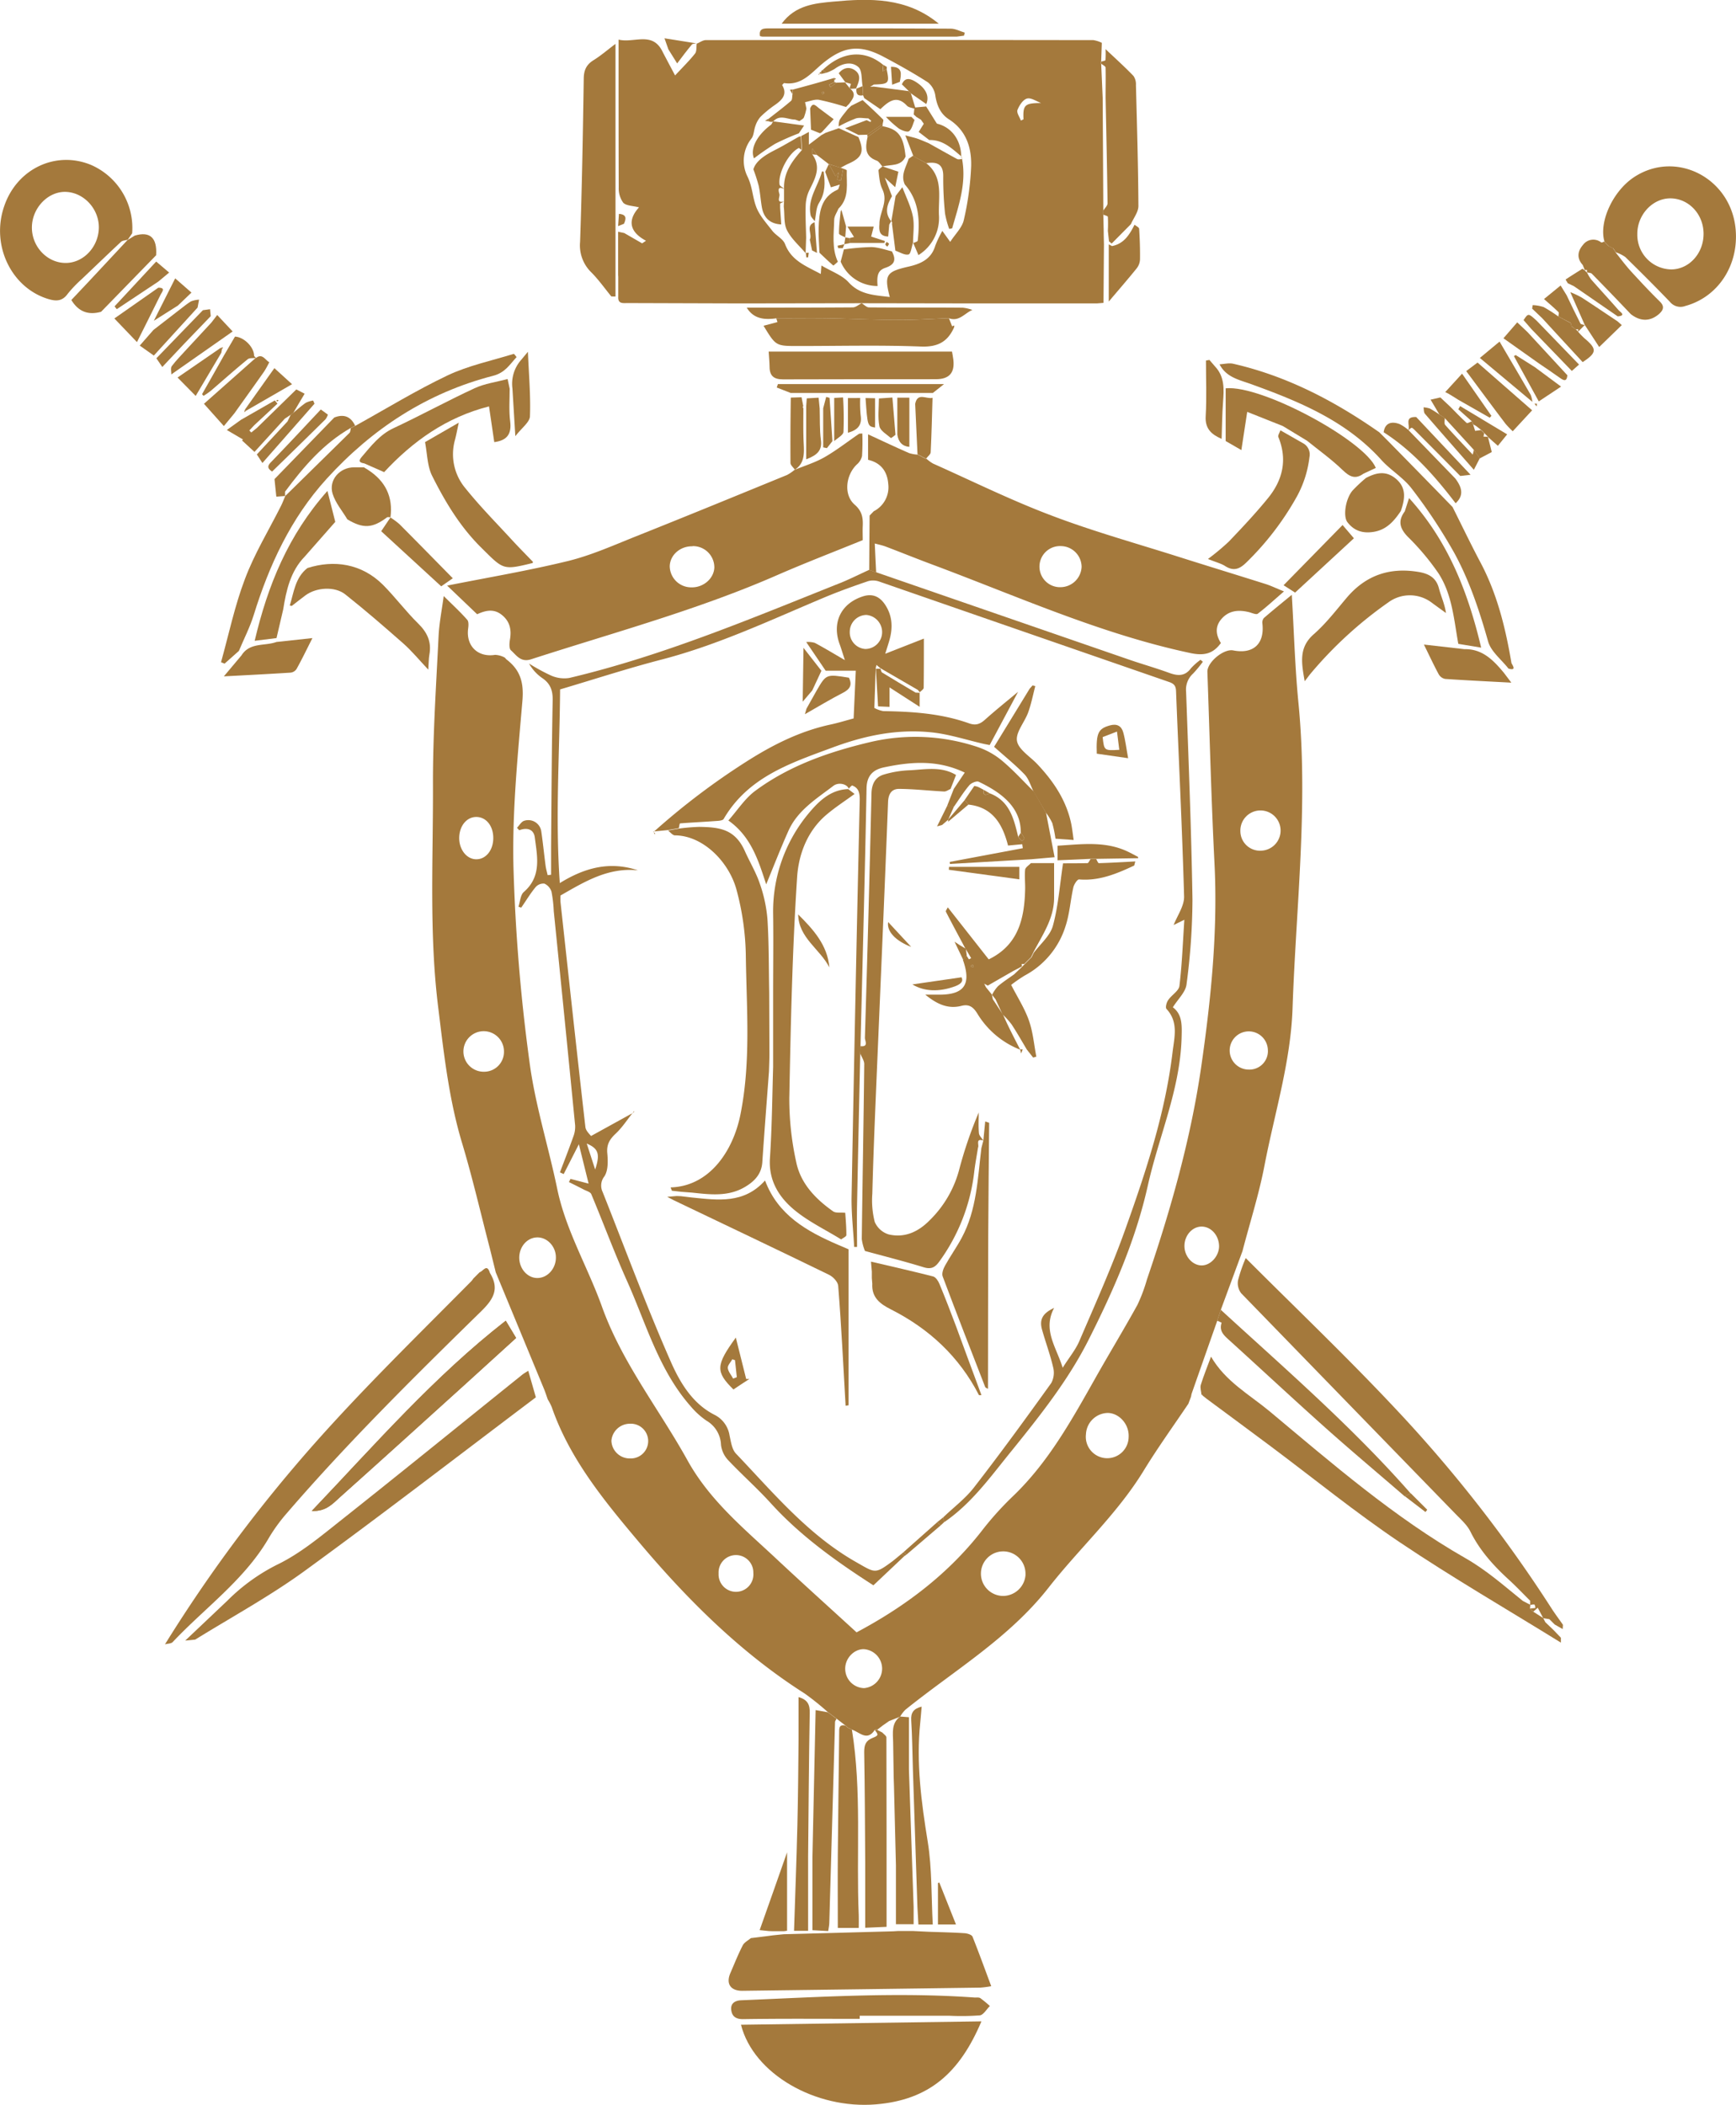 <svg id="Capa_1" data-name="Capa 1" xmlns="http://www.w3.org/2000/svg" viewBox="0 0 545.39 661.18"><defs><style>.cls-1{fill:#a4793c;}</style></defs><title>logo_humanos2</title><path class="cls-1" d="M199.59,433.82c-2.89-11.06-5.45-22.22-8.74-33.16-4.22-14-5.76-28.47-7.54-42.88-2.85-23.14-1.54-46.42-1.62-69.63-.05-15.56,1-31.13,1.76-46.68.19-4.05,1-8.07,1.62-12.68,2.82,2.81,5.23,5,7.39,7.47.51.57.4,1.87.28,2.79-.7,5.44,3.08,9.08,8.45,8.22a6.88,6.88,0,0,1,2.88.76c.3.1.48.5.75.7,4.22,3.23,5.43,7.09,5,12.67-1.47,17.31-3.23,34.61-2.85,52.08A572.08,572.08,0,0,0,212,375c1.76,13.53,6,26.74,8.76,40.15,2.72,13,9.57,24.45,14,36.8,6.32,17.66,18,32.27,26.93,48.4,6.88,12.38,17.37,21.07,27.37,30.39,8.54,8,17.2,15.78,25.71,23.58,15.33-8.16,28.78-18.31,39.43-32a98.87,98.87,0,0,1,9.64-10.71c11.27-10.76,18.63-24.19,26.16-37.52,4.28-7.57,8.79-15,13-22.62a50.8,50.8,0,0,0,3-8C413.4,421.79,419.68,399.69,423,377c3.1-21.38,5.33-42.91,4.2-64.65-1-19.9-1.5-39.82-2.21-59.73-.11-3,5.1-7.35,8.12-6.75,6.31,1.24,9.88-2.07,9.16-8.43a2.28,2.28,0,0,1,.45-1.73c2.73-2.37,5.54-4.63,8.79-7.31.7,11.78,1,23,2.1,34.09,3.11,32-.77,63.81-1.86,95.7-.58,17-5.67,33.06-8.83,49.53-1.74,9.06-4.58,17.91-6.91,26.85q-3.4,9.21-6.79,18.41l-1.12,3.43q-4.05,11.5-8.08,23l-.18.9-.82,2.19c-4.71,7-9.67,13.87-14.07,21.07-8.32,13.6-20.14,24.3-29.85,36.7-12.45,15.9-29.65,26-45,38.37a11,11,0,0,0-1.66,2.18l0,0L325,582.18l-2,1.4h0l-1.72,1.33-.76,0c-2.4,3.75-4.77.79-7.14,0l0,0-1.45-.71.08.06-.75-.76,0,.08-2.76-2.14,0,0-2.78-2.09,0,0a83.94,83.94,0,0,0-7.27-5.83c-20.08-12.78-36.79-29.46-51.93-47.42C235.72,513.27,224.7,500,219,483.54a17.48,17.48,0,0,0-1.24-2.39c-.38-1.06-.72-2.14-1.14-3.18q-7.59-18.37-15.2-36.73l-1.8-7.29Zm187.25,58.25a6.73,6.73,0,1,0,13.41.82c.18-3.86-2.85-7.36-6.47-7.49A7,7,0,0,0,386.84,492.07Zm-19,44a7,7,0,1,0-7.15,6.81A7.11,7.11,0,0,0,367.86,536.09ZM204,371.85a6.37,6.37,0,1,0-6.24,6.37A6.24,6.24,0,0,0,204,371.85Zm237.83-63.07a6.32,6.32,0,1,0-6.48-6.11A6.17,6.17,0,0,0,441.87,308.78ZM220.31,436.54c0-3.48-2.77-6.37-5.94-6.28s-5.68,3.05-5.56,6.61c.11,3.4,2.7,6.18,5.71,6.14C217.72,443,220.35,440,220.31,436.54Zm223.68-65a6,6,0,1,0-6,6A5.8,5.8,0,0,0,444,371.51ZM200.64,304.8c0-3.87-2.3-6.67-5.44-6.61-2.95.06-5.19,2.81-5.26,6.48s2.27,6.77,5.31,6.81S200.64,308.67,200.64,304.8ZM322.8,565.66A6.15,6.15,0,0,0,317,559.6c-3.14,0-5.92,3-5.79,6.35a6.08,6.08,0,0,0,5.91,5.89A6.16,6.16,0,0,0,322.8,565.66ZM428.66,433.08c0-3.41-2.51-6.27-5.57-6.22-2.91.06-5.31,2.81-5.31,6.09s2.52,6.07,5.36,6.11S428.62,436.17,428.66,433.08Zm-185.2,55.71a5.83,5.83,0,0,0-5.71,5.35,5.76,5.76,0,0,0,5.83,5.55,5.46,5.46,0,1,0-.12-10.9Zm38.88,46.85a5.46,5.46,0,1,0-10.91.17,5.47,5.47,0,1,0,10.91-.17Z" transform="translate(-45.67 -41.56)"/><path class="cls-1" d="M239.86,127.9l0-13.55,1.94.42L247.4,118l1.22-.81c-5.48-2.93-5.66-6.69-2.2-10.49-2-.53-4-.47-4.95-1.46a7.65,7.65,0,0,1-1.42-4.8C240,86.28,240,72.08,240,57.88V54c4.9,1.22,10.76-2.83,13.92,4,1.17,2.23,2.35,4.45,3.84,7.26,2.47-2.67,4.52-4.66,6.27-6.88.57-.73.37-2.07.53-3.13l.06,0c.93-.38,1.86-1.09,2.78-1.09q60.89-.08,121.76,0a9.23,9.23,0,0,1,2.67.86l-.21,5.89a3.64,3.64,0,0,0,0,.66q.24,5.37.47,10.74.11,17.67.2,35.36c0,.44,0,.88,0,1.32l.12,5.17c0,1.39.05,2.77.08,4.16l-.14,18.38-2.07.17H352.47l-36.1-.06h.06l-38.18.06-35.35-.11c-1.48,0-3.14.34-3-2v-.62c0-1.85,0-3.71,0-5.57Zm85.36,7c-1.85-7-1.08-8,5.8-9.57,3.73-.84,7.19-2.26,8.46-6.53a34.47,34.47,0,0,1,2.24-4.71l2.47,3.45c1.64-2.52,3.76-4.51,4.27-6.85a91,91,0,0,0,2.31-16.89c.17-5.85-1.53-11.27-7-14.77-2.64-1.69-3.77-4.36-4.26-7.48a6.52,6.52,0,0,0-2.33-4.13c-4.49-2.89-9.17-5.5-13.88-8-7.53-4-12.54-3.36-19.1,2-3.58,2.93-6.61,7.08-12.17,6.24-.13,0-.31.28-.65.61,1.75,2.89.06,4.65-2.27,6.27a34.57,34.57,0,0,0-4.5,3.7A8.15,8.15,0,0,0,283,81.09c-.51,1.31-.46,3-1.26,4a11.19,11.19,0,0,0-1.2,12c1.5,3.11,1.55,6.32,2.64,9.29,1,2.8,3.23,5.22,5.1,7.65,1.17,1.51,3.33,2.5,4,4.14,2,5.35,6.73,7,11.25,9.46.07-1,.11-1.55.2-2.67,3.15,1.87,6.44,3,8.49,5.22C315.81,134.18,320.34,134.25,325.22,134.86Zm47.62-60.94c-1.53-.55-3.24-1.79-4.52-1.44s-2.44,2.16-3,3.59c-.32.86.67,2.2,1.07,3.32l.82-.39C367,74.44,367.66,73.94,372.84,73.92Z" transform="translate(-45.67 -41.56)"/><path class="cls-1" d="M336.63,185.57a12.12,12.12,0,0,0,2.15,1.6c12.32,5.5,24.45,11.5,37.05,16.26,13.1,5,26.64,8.76,40,13,9.13,2.9,18.3,5.69,27.43,8.58,1.6.5,3.13,1.25,5.79,2.33-3.05,2.64-5.54,4.94-8.23,7-.52.39-1.86-.27-2.81-.5-3.21-.78-6.21-.54-8.53,2.07-2.12,2.39-1.9,5-.25,7.64-2.43,3.37-5.25,4.08-9.59,3.15-28.23-6-54.42-17.87-81.26-27.87-4.8-1.79-9.55-3.72-14.35-5.54-1.12-.43-2.31-.67-3.54-1,.15,3.25.29,6.15.44,9.06l-2.19-.76q.06-8.53.13-17.08l1.3-1.35a8.45,8.45,0,0,0,4.56-8.54c-.28-3.88-2.22-6.67-6.34-7.62v-8c4.33,2,8.58,4,12.86,5.88a11.49,11.49,0,0,0,2.66.49l-.05-.06,1.44.72-.07,0,1.46.72ZM379,213.1A6.46,6.46,0,1,0,379.1,226a6.67,6.67,0,0,0,6.37-6.37A6.58,6.58,0,0,0,379,213.1Z" transform="translate(-45.67 -41.56)"/><path class="cls-1" d="M295.31,189.16c3.16-1.31,6.49-2.31,9.43-4,3.76-2.16,7.19-4.86,10.78-7.31.15-.11.42-.06,1.05-.13a69.45,69.45,0,0,1-.08,7.08,4.93,4.93,0,0,1-1.63,2.66c-3.5,3.33-4.22,9.56-.68,12.63,2.39,2.08,2.65,4.2,2.53,6.85-.06,1.25,0,2.51,0,4.29-8.75,3.56-17.69,7-26.44,10.8-25.18,11.07-51.68,18.19-77.75,26.63-3.28,1.06-4.61-1.29-6.33-2.82-.63-.57-.5-2.31-.3-3.44.5-2.94,0-5.48-2.32-7.48s-4.74-1.92-8-.41l-9.42-9c12.8-2.55,25.52-4.68,38-7.73,7.24-1.78,14.19-4.89,21.16-7.68,15.92-6.34,31.77-12.85,47.62-19.34a13,13,0,0,0,2.47-1.7Zm-32.05,24c-3.88-.08-7.08,2.7-7.18,6.26a6.73,6.73,0,0,0,6.81,6.64c3.78.1,7.11-2.81,7.2-6.28A6.69,6.69,0,0,0,263.26,213.11Z" transform="translate(-45.67 -41.56)"/><path class="cls-1" d="M318.75,220.56l2.19.76q39.66,13.71,79.32,27.4c4.2,1.45,8.48,2.66,12.65,4.18,2.71,1,5,1.18,6.92-1.42a19,19,0,0,1,3-2.66l.73.62a37.58,37.58,0,0,1-3.05,3.69,6.8,6.8,0,0,0-2.21,5.73c.78,21.74,1.65,43.49,2,65.24a206.08,206.08,0,0,1-1.87,26.7c-.29,2.41-2.67,4.58-4.29,7.17,3,2.28,2.85,5.63,2.75,9.44-.42,16.3-7.16,31.08-10.63,46.63-3.82,17.12-10.82,33-18.66,48.52-6.36,12.58-15.15,23.65-24,34.6C357,505.23,351,513.82,342.2,519.78l-.11-1.67c3.21-3.08,6.86-5.81,9.56-9.29C360,498.06,368,487.06,375.94,476a6.81,6.81,0,0,0,.59-4.94c-.93-4-2.37-7.85-3.48-11.8-.91-3.21.18-5.18,3.79-6.85-3.67,6.9.67,12.26,2.69,18.79,2-3.19,4.05-5.62,5.24-8.4,5-11.65,10.21-23.24,14.46-35.16,6.45-18.07,12.51-36.31,14.81-55.52.56-4.7,1.95-9.48-1.9-13.63-.4-.43,0-2.05.55-2.8,1.07-1.59,3.33-2.86,3.52-4.45.82-6.83,1.07-13.73,1.54-20.76l-3.36,1.65c1.16-3,3.36-6,3.28-9-.6-21.52-1.69-43-2.53-64.54-.07-1.71-.76-2.31-2.21-2.81Q367.48,240.06,322,224.28a5.85,5.85,0,0,0-3.55-.18c-4.65,1.58-9.28,3.24-13.81,5.14-16.83,7.06-33.34,14.9-51.14,19.51-10.67,2.77-21.16,6.2-31.87,9.37-.15,20.2-1.54,40.15-.09,60.84,7.94-4.92,15.81-6.93,24.57-4-9.37-1-16.8,3.58-24.35,7.9a20.21,20.21,0,0,0,0,2.06c2.57,23.56,5.13,47.13,7.82,70.68.15,1.26,1.49,2.39,1.77,2.81l13.23-7.29-.08-.06c-1.79,2.24-3.36,4.7-5.43,6.63-1.9,1.78-2.87,3.43-2.61,6.15.22,2.41.3,5.38-.9,7.23A4.65,4.65,0,0,0,235,416c7.07,17.8,13.71,35.8,21.42,53.32,2.85,6.47,6.76,13.11,13.67,16.64a8.74,8.74,0,0,1,4.79,6.57c.43,1.95.74,4.31,2,5.64,11.73,12.3,22.63,25.51,37.78,34.1,6.06,3.44,5.84,3.83,11.5-.36l.85-.69,1.85-1.53,1,.61-9.8,9.25c-11.65-7.5-22.85-15.46-32.23-25.79-4.3-4.74-9.13-9-13.52-13.66a8.43,8.43,0,0,1-2.13-4.69,9.14,9.14,0,0,0-4.51-7.55,24.63,24.63,0,0,1-5-4.53c-10.07-11.42-14-26-20.05-39.47-4-8.94-7.4-18.15-11.19-27.19-.28-.67-1.48-1-2.28-1.4-1.57-.82-3.16-1.6-4.74-2.39l.49-1,5.69,1.48L227.53,401l-4.77,9.36-1.18-.53c1.4-3.71,2.85-7.4,4.17-11.13a8.73,8.73,0,0,0,.61-3.61q-3.3-33.66-6.72-67.31a41.24,41.24,0,0,0-.71-6.12,4.16,4.16,0,0,0-2.24-2.54,3.26,3.26,0,0,0-2.76,1.12c-1.66,2-3,4.27-4.51,6.43l-.87-.28c.53-1.58.6-3.69,1.68-4.63,5.65-4.91,4.23-11.14,3.45-17.16-.33-2.6-2.45-3.16-4.88-2.24l-.71-.77c.75-.76,1.36-1.92,2.26-2.2a4.12,4.12,0,0,1,5.35,3.19c.54,3.62.89,7.26,1.37,10.89.13,1,.43,2,.65,3l1.08-.13c0-2.93,0-5.87,0-8.8.13-15.35.2-30.69.5-46,.06-3-.68-5.2-3.19-6.92a13.68,13.68,0,0,1-4.24-4.63,59.16,59.16,0,0,0,7,3.81,10.26,10.26,0,0,0,5.67.72c29.56-7,57.44-18.8,85.54-30C313,223.31,315.85,221.87,318.75,220.56Zm-86.1,188.38c1.63-4.91,1-6.61-2.65-8.16Z" transform="translate(-45.67 -41.56)"/><path class="cls-1" d="M143.62,516.18c4.47.27,6.65-2.34,8.94-4.38,13.05-11.66,26-23.42,39-35.16,5.4-4.89,10.78-9.8,16.27-14.79-1.13-1.87-2.1-3.48-3.26-5.42C182,474,163.53,495.27,143.62,516.18Z" transform="translate(-45.67 -41.56)"/><path class="cls-1" d="M278.46,677.58,354,676.52c-6.84,16.16-16.41,24.68-33.13,26.07C301.93,704.18,282.39,693.06,278.46,677.58Z" transform="translate(-45.67 -41.56)"/><path class="cls-1" d="M283.05,650.19l4-.5,1.49-.2,3.35-.34,14.51-.38,19.94-.54,1.38-.09h4.82l4.92.24c3.76.13,7.52.21,11.27.45.87.06,2.22.48,2.47,1.08,2,5,3.85,10.12,5.88,15.56a28.93,28.93,0,0,1-3.43.45q-37.35.52-74.71,1c-3.71.05-5.27-2.18-3.82-5.55,1.26-2.92,2.44-5.89,3.89-8.72.49-.95,1.68-1.53,2.55-2.28Z" transform="translate(-45.67 -41.56)"/><path class="cls-1" d="M199.58,441.41c3,4.9,1.26,8.13-2.69,12-21,20.57-41.95,41.23-61.16,63.54a52.77,52.77,0,0,0-5.62,7.75c-7.63,13.13-20,21.86-30.16,32.65-.5.54-1.62.5-2.45.73A462.13,462.13,0,0,1,138.41,502c17.35-20.42,36.55-39,55.35-58a6,6,0,0,0,.6-.8l2-2C197.48,440.87,198.65,438.36,199.58,441.41Z" transform="translate(-45.67 -41.56)"/><path class="cls-1" d="M526.39,544.39c-2.19-2.17-4.31-4.42-6.58-6.5-4.84-4.42-9.18-9.17-12.15-15.14-1-2.09-2.92-3.79-4.59-5.5q-33.74-34.71-67.46-69.44a5.22,5.22,0,0,1-1-4.06,48.9,48.9,0,0,1,2.42-7c15.66,15.68,31.74,31,46.87,47.13A433.19,433.19,0,0,1,533,546.63c1.16,1.82,2.46,3.54,3.69,5.31l-.08,1.35-2.5-1.43-1.69-1.68-1.92-.31h0c-.57-1.1-1.15-2.19-1.73-3.28l-1.4,1.24-1-1,1.67-.16c-.1-.38-.12-1-.32-1.08a3.29,3.29,0,0,0-1.32.17h0C526.38,545.3,526.38,544.84,526.39,544.39Z" transform="translate(-45.67 -41.56)"/><path class="cls-1" d="M526.35,546.82l1,1,3.13,2h0l.69,1.32,2.58,2.47,2.3,2.4c0,.51,0,1,0,1.54-16.88-10.45-34.09-20.41-50.56-31.48-14-9.42-27.15-20.13-40.69-30.25-6.68-5-13.39-9.93-20.08-14.89l-1.25-1c0-.2-.14-.27-.33-.22-.09-1.05-.5-2.2-.22-3.14.9-2.91,2.06-5.74,3.21-8.86,4.51,7.81,12,11.86,18.37,17.15,19.72,16.46,39.2,33.39,61.57,46.17,6.72,3.84,12.16,8.71,18,13.41l2.37,1.23h0Z" transform="translate(-45.67 -41.56)"/><path class="cls-1" d="M549.77,117.57c-1.92-6.22,2.62-16.08,9.42-20.47,13.22-8.53,30.43.49,31.77,16.64.95,11.33-5.65,21.18-15.84,23.94a4.28,4.28,0,0,1-4.82-1.3c-4.59-4.78-9.29-9.46-14-14.07a11.06,11.06,0,0,0-3.06-1.51v-.14l-.74-1.09.08.06-1.48-.72.09.07c-.26-.26-.51-.52-.77-.77l.08.08-.75-.77Zm31.1-2.58c0-6.09-4.58-11-10.26-11.12S560,109,560.06,115.1a10.85,10.85,0,0,0,10.67,11.09C576.33,126.17,580.89,121.13,580.87,115Z" transform="translate(-45.67 -41.56)"/><path class="cls-1" d="M71.35,129.24A39.56,39.56,0,0,0,67,133.78c-1.68,2.38-3.57,2.48-6.12,1.72C49.21,132,42.74,118.55,47,106.3,51,94.56,63.22,88.78,74.28,93.37a21.62,21.62,0,0,1,12.91,21.48l-1.41,2.06,0-.06c-.71.23-1.62.24-2.12.7C79.55,121.4,75.46,125.33,71.35,129.24Zm5.37-16.15c.07-5.88-4.65-11-10.27-11.25s-10.7,5-10.76,11.1,4.81,11.23,10.62,11.22C71.89,124.16,76.65,119.1,76.72,113.09Z" transform="translate(-45.67 -41.56)"/><path class="cls-1" d="M107,556.6l-3.14.31c4.78-4.52,9-8.52,13.25-12.55a60.21,60.21,0,0,1,15.63-11.3c7.11-3.42,13.41-8.68,19.67-13.64,19.17-15.19,38.15-30.62,57.22-45.94.51-.42,1.09-.75,2-1.32.84,2.92,1.62,5.63,2.39,8.33-24.21,18.24-48.22,36.77-72.73,54.6C130.4,543,118.49,549.48,107,556.6Z" transform="translate(-45.67 -41.56)"/><path class="cls-1" d="M157.27,175.34c9.65-5.34,19.09-11.14,29-15.85,6.53-3.09,13.8-4.61,20.77-6.76.18-.06.61.65.92,1-2.14,2.33-3.6,4.91-7.38,5.88-20.75,5.34-38,16.62-52.36,32.43-11.2,12.34-18,27.07-22.87,42.81-1.2,3.83-3.07,7.45-4.63,11.18l-4.5,4-1.11-.45c2.44-8.73,4.29-17.7,7.51-26.14,3-8,7.52-15.37,11.35-23,.5-1,.89-2.07,1.33-3.1l-.07.05.73-.68q9.76-9.57,19.5-19.16c.33-.32.29-1,.42-1.53l0,0,1.43-.71Z" transform="translate(-45.67 -41.56)"/><path class="cls-1" d="M237.73,134.68c-2.11-2.56-4-5.28-6.36-7.63a11.8,11.8,0,0,1-3.46-9.49c.59-17,.89-34.1,1.15-51.15,0-2.68.75-4.5,3.06-5.93s4.19-3.09,6.92-5.14v73.21l0,5.51v.65Z" transform="translate(-45.67 -41.56)"/><path class="cls-1" d="M428.81,156c1.43-.08,2.94-.48,4.28-.18,16.86,3.85,31.85,11.7,45.91,21.53,1.13,1.13,2.26,2.24,3.37,3.38q9.83,10,19.64,20.09c2.92,5.82,5.73,11.69,8.78,17.44,5.26,9.91,7.87,20.61,9.72,31.54,0,.3,2,2.66-.94,1.77-2.2-2.82-5.49-5.33-6.39-8.52-2.72-9.62-5.86-19.08-10.63-27.81a167.22,167.22,0,0,0-13.35-20.17c-2.6-3.44-6.61-5.78-9.53-9-10.95-12.19-25.5-18.24-40.34-23.63C435.24,160.9,431,160.26,428.81,156Z" transform="translate(-45.67 -41.56)"/><path class="cls-1" d="M315.76,675.73c-12.25,0-24.49-.1-36.73.09-2.5,0-3.46-1.17-3.64-3s1-2.84,3.18-2.93c24.46-1,48.91-2.62,73.41-.85.57,0,1.27-.09,1.68.19a37,37,0,0,1,3,2.47c-1.05,1-2,2.78-3.16,2.93a76.8,76.8,0,0,1-9.6.12H315.76Z" transform="translate(-45.67 -41.56)"/><path class="cls-1" d="M392.3,109c0-.44,0-.88,0-1.32.46-.75,1.33-1.51,1.32-2.26-.13-11.05-.39-22.11-.61-33.17,0-3.15.07-6.3,0-9.44,0-.43-.88-.82-1.35-1.23a3.64,3.64,0,0,1,0-.66c.46-.16,1.28-.27,1.31-.49A28.6,28.6,0,0,0,393,57c2.94,2.79,6,5.53,8.78,8.43a4.6,4.6,0,0,1,.76,2.84c.33,12.67.71,25.33.78,38,0,1.89-1.53,3.79-2.35,5.69l-6.06,6.11-.83-.69-.36-3.3a43.39,43.39,0,0,0,0-4.42C393.67,109.41,392.79,109.2,392.3,109Z" transform="translate(-45.67 -41.56)"/><path class="cls-1" d="M287.16,152h57.6c.15.93.32,1.7.41,2.49.51,4.16-1.26,6.18-5.47,6.19-16,0-32,0-48,.05-2.88,0-4.26-1.05-4.26-4C287.42,155.27,287.27,153.8,287.16,152Z" transform="translate(-45.67 -41.56)"/><path class="cls-1" d="M343.79,141.53l1,2.53.67-.27a2.14,2.14,0,0,1-.06.63c-2,4.48-5.1,6.19-10.34,6-12.89-.5-25.8-.16-38.71-.17-6.93,0-6.93,0-10.8-6.36l4.37-1.16-.38-1.19c5.35,0,10.71-.07,16.06,0,7.39.12,14.77.48,22.16.51C333.14,142.08,338.46,141.72,343.79,141.53Z" transform="translate(-45.67 -41.56)"/><path class="cls-1" d="M455.56,255.56c-1.05-5.91-1.88-10.63,2.84-14.77,3.84-3.36,7-7.5,10.33-11.43,6-7.11,13.55-9.66,22.6-8.14,3.06.51,5.51,1.71,6.4,5.14.64,2.5,1.8,4.86,2.21,7.76-1.49-1.08-3-2.16-4.47-3.25a11.4,11.4,0,0,0-13.66-.07,126.55,126.55,0,0,0-24.44,22.41C456.88,253.8,456.44,254.43,455.56,255.56Z" transform="translate(-45.67 -41.56)"/><path class="cls-1" d="M320.45,584.94l.76,0,1.65.85c.45.52,1.28,1,1.29,1.55.06,19.69.05,39.38.05,59.49l-6.71.29c0-7.06,0-13.79,0-20.51-.07-11.57-.12-23.13-.32-34.69,0-2.25.48-3.6,2.69-4.46C321.75,586.7,321.66,586.48,320.45,584.94Z" transform="translate(-45.67 -41.56)"/><path class="cls-1" d="M142.25,220c8.32-2.65,17-1.45,23.76,5.29,3.86,3.88,7.16,8.33,11.06,12.16,2.85,2.8,4.2,5.75,3.51,9.68-.24,1.32-.21,2.68-.36,4.78-2.9-3.07-5.17-5.85-7.82-8.2-6-5.28-12-10.49-18.26-15.44-3.31-2.62-9.11-2.2-12.48.29-1.47,1.08-2.89,2.23-4.33,3.34l-.62-.13C138,227.6,138.4,223,142.25,220Z" transform="translate(-45.67 -41.56)"/><path class="cls-1" d="M205.79,163.66c0,3.42-.27,6.89.16,10.26.5,4-1,6-5,6.52-.53-3.65-1.07-7.31-1.65-11.22-13.43,3.41-24,11-32.95,20.65l-6.22-2.74c-1.5-.24-2-.7-.77-2.1,2.95-3.45,5.67-7,10-9,8.55-4,16.85-8.56,25.42-12.52,3.18-1.47,6.82-1.94,10.36-2.89Z" transform="translate(-45.67 -41.56)"/><path class="cls-1" d="M448.69,175.39l-11.19-4.45c-.63,4.12-1.2,7.86-1.84,12l-4.93-2.84V163.54c11.35-1.14,43.67,16.43,47.17,25l-3.9,1.83c-2.59,1.87-4.37.91-6.53-1.16C464,185.85,460,183,456.29,180Z" transform="translate(-45.67 -41.56)"/><path class="cls-1" d="M179.2,180.44l10.6-6.11c-.48,2.19-.78,3.87-1.22,5.5A16.62,16.62,0,0,0,191.94,195c4.57,5.69,9.73,10.9,14.68,16.29,2.13,2.31,4.36,4.55,6.51,6.79-.09.17-.12.33-.18.35-9.35,2.29-9.12,2.06-16-4.75-6.66-6.55-11.35-14.35-15.45-22.51C179.89,188.06,179.92,184.13,179.2,180.44Z" transform="translate(-45.67 -41.56)"/><path class="cls-1" d="M308.5,581.46c-.17.33-.48.67-.49,1q-.92,31.53-1.8,63c0,.9-.23,1.79-.35,2.69l-4.95-.27V624.8q.51-23,1-46.06l3.85.69,0,0,2.78,2.09Z" transform="translate(-45.67 -41.56)"/><path class="cls-1" d="M313.31,584.9c3.14,19.36,1.32,38.9,2.15,58.35.05,1.22,0,2.45,0,3.91h-6.58c0-7.75-.06-15.49,0-23.22.1-12.69.3-25.38.43-38.07,0-1.38-.11-2.71,1.94-2.27l0-.08.75.76-.08-.06,1.45.71Z" transform="translate(-45.67 -41.56)"/><path class="cls-1" d="M455.25,180.91a4,4,0,0,1,1.81,4.21,34,34,0,0,1-4,12.49,90,90,0,0,1-15.72,20.53c-2.12,2.1-4,3-6.78,1.23-1.22-.79-2.71-1.14-5.39-2.22a74.45,74.45,0,0,0,6.54-5.45c4.24-4.44,8.47-8.93,12.34-13.69,4.61-5.67,6.14-12.07,3.24-19.15-.22-.53.41-1.41.64-2.13Z" transform="translate(-45.67 -41.56)"/><path class="cls-1" d="M291.24,49c4.27-5.86,10.55-6.41,16.18-6.93,11.45-1.06,23.07-1.42,33.17,6.93Z" transform="translate(-45.67 -41.56)"/><path class="cls-1" d="M487,202.2c.38-1.19.76-2.37,1.35-4.18C500.56,211.49,506.83,227.37,511,245l-7.18-1.19c-1.38-7.61-1.92-15.55-6.26-22.2a77.69,77.69,0,0,0-9.66-11.49C485.37,207.48,484.82,205.12,487,202.2Z" transform="translate(-45.67 -41.56)"/><path class="cls-1" d="M132.54,242l-6.86.85c4.11-17.42,10.52-33.19,22.86-47.08.93,3.71,1.7,6.71,2.46,9.72l-9.6,10.91C136.92,221,135.6,227,134.64,233Z" transform="translate(-45.67 -41.56)"/><path class="cls-1" d="M332.7,640.67V646h-5.56V628.94l0-1.4q-.3-12.36-.61-24.71l-.09-2.78-.18-11.29c-.05-2.89-.61-5.92,2.22-8l0,0,2.74.22v16.31Q331.93,619,332.7,640.67Z" transform="translate(-45.67 -41.56)"/><path class="cls-1" d="M553.2,120.66v.14c1.59,2,3.08,4,4.77,5.88,3,3.27,6,6.51,9.16,9.6,1.65,1.61,1,2.79-.28,3.94-2.79,2.39-5.86,2.35-8.86,0-4-4.23-8.1-8.47-12.19-12.65-.33-.34-1-.3-1.55-.44l0,0,0-.77-.76,0,.05,0-.63-1.57c-1.94-2.14-1.63-4.32.1-6.33a4,4,0,0,1,5.69-.76c.2.13.67-.16,1-.26l-.06,0,.75.77-.08-.08c.26.25.51.51.77.77l-.09-.07,1.48.72-.08-.06Z" transform="translate(-45.67 -41.56)"/><path class="cls-1" d="M295.13,648.08c.36-11.07.78-22.13,1.05-33.19.22-8.92.28-17.84.37-26.76,0-4.44,0-8.87,0-13.47,2.87.82,3.56,2.39,3.51,4.92-.27,15.11-.36,30.21-.51,45.32v23.18Z" transform="translate(-45.67 -41.56)"/><path class="cls-1" d="M88,115.57c4.79-1.42,7.08.68,6.72,6.17L77.43,139.5c-3.94,1.11-7.07.05-9.35-3.7l5.37-5.69,12.38-13.26,0,.06Z" transform="translate(-45.67 -41.56)"/><path class="cls-1" d="M474.81,191.7c3-1.57,6-2.38,9.09,0,3.77,2.92,3.18,6.59,1.85,10.4-2.14,3.16-4.49,5.92-8.65,6.55-3.38.52-6.07-.39-8.11-3.05-1.44-1.88-.59-7.35,1.58-9.92A46.83,46.83,0,0,1,474.81,191.7Z" transform="translate(-45.67 -41.56)"/><path class="cls-1" d="M154.8,204.71c-1.59-2.67-3.75-5.17-4.64-8.06-1.32-4.33,2.28-8.32,6.78-8.29l3.07,0h0l1.33.83c5.42,3.52,7.85,8.44,7,14.91l0-.05c-.36,0-.82-.13-1.05,0C162.69,207.52,159.76,207.67,154.8,204.71Z" transform="translate(-45.67 -41.56)"/><path class="cls-1" d="M343.79,141.53c-5.33.19-10.65.55-16,.53-7.39,0-14.77-.39-22.16-.51-5.35-.09-10.71,0-16.06,0-3.69.51-7.1.25-9.3-3.35,11.09,0,22.18,0,33.27-.08,1,0,1.91-.87,2.87-1.33h-.06c.77.46,1.54,1.32,2.32,1.33,9.83.09,19.67,0,29.5.1a13,13,0,0,1,3,.7C348.76,139.9,347,142.71,343.79,141.53Z" transform="translate(-45.67 -41.56)"/><path class="cls-1" d="M332.47,597.37c-.16-5.14-.21-10.28-.53-15.41-.15-2.37.69-3.66,3.28-4.31-.15,1.76-.27,3.37-.44,5-1.31,12.61.33,25,2.35,37.44,1.37,8.48,1.1,17.22,1.58,26H334.2c-.11-1.89-.21-3.68-.31-5.48Q333.19,619,332.47,597.37Z" transform="translate(-45.67 -41.56)"/><path class="cls-1" d="M121.53,247.44c2.61-4.17,7.32-2.87,11-4.22L143.82,242c-1.77,3.51-3.29,6.66-5,9.73a2.6,2.6,0,0,1-1.82,1.12c-6.91.44-13.82.79-21,1.17Z" transform="translate(-45.67 -41.56)"/><path class="cls-1" d="M505.73,245.48c5.69-.12,9.14,3.5,12.41,7.43l2.34,3.09c-7.25-.39-14-.71-20.8-1.17a3,3,0,0,1-2-1.43c-1.56-2.88-2.94-5.87-4.67-9.37Z" transform="translate(-45.67 -41.56)"/><path class="cls-1" d="M317.41,165h-6.85l-11.88,0h-1l-3.6,0-4.39-1.71.37-1.07h52.19L338.74,165Z" transform="translate(-45.67 -41.56)"/><path class="cls-1" d="M284.44,52.92c-.45-2.51,1.28-2.44,2.91-2.45q10.14,0,20.26,0c12.25,0,24.5,0,36.75.09,1.47,0,2.93.81,4.4,1.25l-.23.95-2.23.3H285.13Z" transform="translate(-45.67 -41.56)"/><path class="cls-1" d="M126.11,154c2-1.54,2.85.65,4.16,1.34a29.74,29.74,0,0,1-1.59,2.88c-3.09,4.41-6.24,8.78-9.37,13.17L116,175.4l-6.25-7L126,154Z" transform="translate(-45.67 -41.56)"/><path class="cls-1" d="M125.62,183.52l-3.94-3.63.35-.26-5.1-3,4.45-3.2L132,167.35l.84,1-7.33,6.82L124,176.79l.61.63,1.73-1.4,12.42-12.13,2.62,1.34c-1.32,2.21-2.44,4.08-3.55,6-.28.22-.58.43-.87.65l-1.82,1.2Z" transform="translate(-45.67 -41.56)"/><path class="cls-1" d="M506.3,158.13l3.56-2.68,17.15,15-6.09,6.58a28.29,28.29,0,0,1-2.28-2.37C514.5,169.2,510.41,163.66,506.3,158.13Z" transform="translate(-45.67 -41.56)"/><path class="cls-1" d="M150.69,172.71q4.53-1.78,6.58,2.63l0-.05-1.43.71,0,0c-8.57,4.9-14.82,12.2-20.61,20l0,1.41.07-.05-2.82.21c-.19-1.82-.38-3.67-.57-5.51Z" transform="translate(-45.67 -41.56)"/><path class="cls-1" d="M402.11,112.14c.5.43,1.41.83,1.44,1.29.21,3.19.31,6.4.27,9.59a4.87,4.87,0,0,1-1,2.78c-2.64,3.28-5.4,6.45-8.82,10.49v-18l-.07,0,1.1.57C398.83,118.11,400.55,115.21,402.11,112.14Z" transform="translate(-45.67 -41.56)"/><path class="cls-1" d="M480.37,177.34c.36-2.65,2.13-3.63,5-2.57a13.65,13.65,0,0,1,2.76,1.86l.06.06,14.66,15.15c2.47,3.23,2.5,5.58.13,7.81C496.49,191.15,489.48,183.19,480.37,177.34Z" transform="translate(-45.67 -41.56)"/><path class="cls-1" d="M168.32,204.11a22.91,22.91,0,0,1,2.84,2.1c5.57,5.59,11.08,11.22,16.76,17l-3.64,2.53-18.85-17.31,2.93-4.36Z" transform="translate(-45.67 -41.56)"/><path class="cls-1" d="M467.46,206.48l3.56,4.17-18.48,17.06-3.62-2.31Z" transform="translate(-45.67 -41.56)"/><path class="cls-1" d="M287.19,648.15l-2.86-.3c3-8.43,5.87-16.64,8.61-24.43v24.63l-1,.15-3.43,0Z" transform="translate(-45.67 -41.56)"/><path class="cls-1" d="M206.66,163.62a11.34,11.34,0,0,1,2.73-9l2.13-2.56c.29,7.14.89,13.72.64,20.27-.07,1.86-2.59,3.64-4.59,6.25C207.22,172.87,206.94,168.25,206.66,163.62Z" transform="translate(-45.67 -41.56)"/><path class="cls-1" d="M555.18,143.68l-7.1,6.89c-1.5-2.31-3-4.62-4.53-6.93l0,0L539,133.33a28.67,28.67,0,0,1,3.54,1.67c3.79,2.44,7.52,5,11.28,7.48Z" transform="translate(-45.67 -41.56)"/><path class="cls-1" d="M427.44,156.73c3,3.23,2.77,7.13,2.47,11.12s-.31,7.71-.45,11.57c-3.17-1.37-5.28-3.19-5-7.22.33-5.78.08-11.59.08-17.38l1.08-.2Z" transform="translate(-45.67 -41.56)"/><path class="cls-1" d="M497.88,171.77c-.8-1.36-1.6-2.71-2.77-4.67l3.07-.69,3.05,2.85c1.72,1.74,3.41,3.52,5.22,5.17.21.19,1.06-.33,1.61-.52l.42,1c.21.66.41,1.32.62,2l1.84-.26,1,1-.21,1.08H513c.11.2.17.29.18.26l1.15,4.57-3.79,2-1.84-2.68-9.15-10Z" transform="translate(-45.67 -41.56)"/><path class="cls-1" d="M541.45,145.75a24.51,24.51,0,0,0,2,2.08c4,3.36,3.93,4.53-.56,7.48q-6.37-6.9-12.73-13.81l-3.15-3,.18-1.09a12.56,12.56,0,0,1,3.42.6,46.31,46.31,0,0,1,4.69,3l0,0,3.87,2.05c.09.35.17.7.26,1.05l1.42,1-.06-.06.74.75Z" transform="translate(-45.67 -41.56)"/><path class="cls-1" d="M95.41,131.93c2.45,0,1.15,1.31.73,2.17-2.36,4.79-4.76,9.57-7.44,14.92l-7.1-7.42Z" transform="translate(-45.67 -41.56)"/><path class="cls-1" d="M99.5,159.17c0-.88-.3-2,.13-2.59,1.43-1.89,3.13-3.58,4.72-5.35l7.72-8.33,1.84-2.39,4.85,5.17Z" transform="translate(-45.67 -41.56)"/><path class="cls-1" d="M518,147.82l4.33-5,3.26,3.09,12.5,13.54c-.23,2.21-1.25,1.6-2.45.74-2.14-1.52-4.32-3-6.48-4.46Z" transform="translate(-45.67 -41.56)"/><path class="cls-1" d="M101.67,139.17c1.34-1,2.62-2.09,4-2.94a8.26,8.26,0,0,1,2.54-.54l-.47,2.49L94,153.25l-4.43-3.13,4.3-4.91Z" transform="translate(-45.67 -41.56)"/><path class="cls-1" d="M126.11,154,126,154c-.85.12-1.94-.06-2.51.41-4,3.26-7.79,6.66-11.7,10a25.48,25.48,0,0,1-2.18,1.5l-.46-.53q3.42-6,6.83-12.08l3.51-6c2.82.12,6,3.3,6,6C125.51,153.5,125.9,153.73,126.11,154Z" transform="translate(-45.67 -41.56)"/><path class="cls-1" d="M510.59,154l6.19-5.14c3.26,5.57,6.55,11.13,9.77,16.72a7.86,7.86,0,0,1,.53,2.21Z" transform="translate(-45.67 -41.56)"/><path class="cls-1" d="M338.64,166.52c-.17,5.7-.3,11.39-.58,17.09,0,.67-.93,1.31-1.43,2l.07.08-1.46-.72.07,0-1.44-.72.05.06q-.36-7.94-.73-15.88C333.91,164.66,336.79,167.05,338.64,166.52Z" transform="translate(-45.67 -41.56)"/><path class="cls-1" d="M132.9,167.18l-.38.22c.07.07.16.21.21.2a2.58,2.58,0,0,0,.41-.2Z" transform="translate(-45.67 -41.56)"/><path class="cls-1" d="M298.06,169.75c0,3.76-.08,7.52.11,11.26.16,3.17.23,6.17-2.86,8.15l.07-.07c-.48-.7-1.37-1.41-1.37-2.12-.05-6.83,0-13.67.1-20.51l3.38-.11.55,2.81A.36.36,0,0,0,298.06,169.75Z" transform="translate(-45.67 -41.56)"/><path class="cls-1" d="M303.18,169.84c.11,3.31-.05,6.66.39,9.93s-1.15,4.75-4.62,6.07V169.77l0-.64.18-2.44,3.72-.21C303,167.89,303.08,168.86,303.18,169.84Z" transform="translate(-45.67 -41.56)"/><path class="cls-1" d="M527.87,156.9,536.1,163l-7,4.65-7.81-14.22.55-.34Z" transform="translate(-45.67 -41.56)"/><path class="cls-1" d="M497.88,171.77l1.69,1.07c0,.76-.24,1.79.15,2.23,2.75,3.11,5.63,6.11,8.63,9.3.16-.66.27-1.09.37-1.52.62.89,1.23,1.79,1.84,2.68-.56,1.08-1.11,2.17-1.86,3.6-5.41-6.17-10.43-11.86-15.38-17.61-.39-.46-.3-1.32-.43-2a7.62,7.62,0,0,1,2,.38A34.36,34.36,0,0,1,497.88,171.77Z" transform="translate(-45.67 -41.56)"/><path class="cls-1" d="M131.16,189.69c-1.19-.82-1.76-1.52-.4-2.91,5.26-5.42,10.39-10.95,15.7-16.59l2.22,1.62a5.08,5.08,0,0,1-.74,1.45Q139.59,181.5,131.16,189.69Z" transform="translate(-45.67 -41.56)"/><path class="cls-1" d="M107.15,165.93l-5.7-5.78L115,150.83a3.47,3.47,0,0,0,.4.46l-.2,1.08Q111.18,159.15,107.15,165.93Z" transform="translate(-45.67 -41.56)"/><path class="cls-1" d="M505,158.94l9.22,13.25-.53.58-9.81-5.59h0L502,166l-.09-.05-1.2-.73-.23-.11-.77-.38Z" transform="translate(-45.67 -41.56)"/><path class="cls-1" d="M538.17,130.46c-.22-.38-.66-1.09-.64-1.1,1.74-1.16,3.51-2.26,5.28-3.37l.78.5-.05,0c.24.25.49.49.74.73l0,0a13.65,13.65,0,0,0,1.3,2.15c2.85,3.23,5.77,6.39,8.6,9.63.45.53,2.52,1.69-.27,1.94l-13.78-9.49-1.94-.93Z" transform="translate(-45.67 -41.56)"/><path class="cls-1" d="M488.19,176.69l-.06-.06c.66-1.41-1.45-4.25,2.46-4.07l17.08,18.14-3.24.37c-4.81-4.86-9.61-9.72-14.45-14.56C489.17,175.71,489.1,175.77,488.19,176.69Z" transform="translate(-45.67 -41.56)"/><path class="cls-1" d="M137.42,162.25,123,170.57l-.37-.37,9.24-13Z" transform="translate(-45.67 -41.56)"/><path class="cls-1" d="M137,171.84c.29-.22.59-.43.87-.65,1.29-1.05,2.53-2.18,3.9-3.12a8.19,8.19,0,0,1,2.28-.69l.42,1L128.11,187l-1.75-2.69L136,173.94Z" transform="translate(-45.67 -41.56)"/><path class="cls-1" d="M539.4,144.05c-.09-.35-.17-.7-.26-1.05L535.27,141l0,0c0-.48.26-1.19,0-1.42-1.34-1.32-2.79-2.54-4.53-4.08l5.22-4.26,1.89,3.07c1.43,3,2.83,5.93,4.33,8.86.16.32.88.34,1.34.51l0,0-2.1,2.11,0,0,.06-.78-.8,0,.06.06Z" transform="translate(-45.67 -41.56)"/><path class="cls-1" d="M95.42,130l-13.07,8.68-.69-.89,13.08-14.07,4.07,3.46Z" transform="translate(-45.67 -41.56)"/><path class="cls-1" d="M541.75,156.08l-2.27,2q-6.35-6.59-12.71-13.16l-2.45-2.81c1.48-2.21,1.48-2.21,4.11.19Z" transform="translate(-45.67 -41.56)"/><path class="cls-1" d="M103.56,149.52l-6.9,7.32-1.86-2.73L109.41,139l2.26-.31.21,2.18Z" transform="translate(-45.67 -41.56)"/><path class="cls-1" d="M331.36,166.48v15.45c-2.16-.16-3.43-1.49-3.78-3.84V166.48Z" transform="translate(-45.67 -41.56)"/><path class="cls-1" d="M94,142.32,100.71,129l5.11,4.47-4.23,4.05Z" transform="translate(-45.67 -41.56)"/><path class="cls-1" d="M327,178.15c-.5.35-1.33,1.09-1.45,1-1.31-1.15-3.31-2.26-3.6-3.69-.56-2.81-.16-5.81-.16-8.73l4.24-.3C326.37,170.59,326.69,174.37,327,178.15Z" transform="translate(-45.67 -41.56)"/><path class="cls-1" d="M508.06,173.91l-4.24-3.79c.19-.32.38-.63.56-1l14.79,8.88c-.95,1.16-1.89,2.33-2.92,3.6l-3-2.65s-.07-.06-.18-.26l-1.1-1.09-1-1-1.59-1.24-.87-.48Z" transform="translate(-45.67 -41.56)"/><path class="cls-1" d="M346,646.07h-5.66v-13l.42-.18Z" transform="translate(-45.67 -41.56)"/><path class="cls-1" d="M310.53,166.4a106.06,106.06,0,0,1,.13,10.84c-.09,1-1.89,1.93-2.91,2.89V166.56Z" transform="translate(-45.67 -41.56)"/><path class="cls-1" d="M315.91,166.58a41.31,41.31,0,0,0,.15,5.46c.47,3.07-.92,4.61-4,5.45V166.6Z" transform="translate(-45.67 -41.56)"/><path class="cls-1" d="M307.19,180.13l-1.73,2.2-1.17-.24V169.81c.31-1.19.63-2.38.94-3.57l1.06.29Z" transform="translate(-45.67 -41.56)"/><path class="cls-1" d="M264.56,55.17c-.52.12-1.26.06-1.53.38-1.54,1.84-3,3.77-4.62,5.93l-2.76-4.42-1.22-3.47,10.19,1.63Z" transform="translate(-45.67 -41.56)"/><path class="cls-1" d="M317.59,166.59l3,.07v9.21C318.22,175.44,318.22,175.44,317.59,166.59Z" transform="translate(-45.67 -41.56)"/><path class="cls-1" d="M341.21,520.71l-10.75,9.19-.93-.78q5.31-4.7,10.6-9.41Z" transform="translate(-45.67 -41.56)"/><path class="cls-1" d="M239.85,112.59c.08-1.22.17-2.45.27-3.85,2.43.18,2.32,1.48,1.58,3.11Z" transform="translate(-45.67 -41.56)"/><path class="cls-1" d="M342.09,518.11c0,.56.07,1.11.11,1.67l-1,.93-1.08-1Z" transform="translate(-45.67 -41.56)"/><path class="cls-1" d="M329.53,529.12l.93.78-.61.42-1-.61Z" transform="translate(-45.67 -41.56)"/><path class="cls-1" d="M528.47,169.22l-.75-.84.81,0Z" transform="translate(-45.67 -41.56)"/><path class="cls-1" d="M429.2,453c20.4,18.69,41.34,36.82,59.64,57.67l-1.88.91c-8.3-7.17-16.71-14.22-24.89-21.52-10.16-9.07-20.13-18.37-30.22-27.52-1.67-1.51-3.26-2.89-2.39-5.47a12.83,12.83,0,0,0-1.38-.64Z" transform="translate(-45.67 -41.56)"/><path class="cls-1" d="M143.62,516.18C163.53,495.27,182,474,204.55,456.43c1.16,1.94,2.13,3.55,3.26,5.42-5.49,5-10.87,9.9-16.27,14.79-13,11.74-25.93,23.5-39,35.16C150.27,513.84,148.09,516.45,143.62,516.18Z" transform="translate(-45.67 -41.56)"/><path class="cls-1" d="M487,511.54l1.88-.91,5.18,5.18-.56.71Z" transform="translate(-45.67 -41.56)"/><path class="cls-1" d="M123,170.57l-.6.49c.07-.29.15-.58.23-.86Z" transform="translate(-45.67 -41.56)"/><path class="cls-1" d="M132.9,167.18l.24.22a2.58,2.58,0,0,1-.41.2s-.14-.13-.21-.2Z" transform="translate(-45.67 -41.56)"/><path class="cls-1" d="M527.79,168.45l-.75-.76Z" transform="translate(-45.67 -41.56)"/><path class="cls-1" d="M115,150.83l.77-.16-.37.62A3.47,3.47,0,0,1,115,150.83Z" transform="translate(-45.67 -41.56)"/><path class="cls-1" d="M298.76,121.08c-2-2.37-4.49-4.5-5.85-7.2-1.05-2.07-.69-4.85-1-7.31,0-.58.05-1.17.08-1.75v0l0-4,0-.12c-.14-5,2.58-8.6,5.65-12.06-.09-1.44-.17-2.89-.26-4.33L299.79,83v4l3.95-3,1.34-.74,4.1-1.43,6.18,2.79c1.91,4.57,1.2,6.45-3.14,8.36-.84.37-1.65.85-2.47,1.29L306,93.08l-3.75-2.89c-.46-.67-.91-1.34-1.36-2,0,.63,0,1.26,0,1.89,2.87,4,.87,7.54-.94,11.2a12,12,0,0,0-1.16,4.75c-.12,3.39.07,6.79.14,10.18Z" transform="translate(-45.67 -41.56)"/><path class="cls-1" d="M336.65,92.81c5.51,4.38,3.78,10.65,4,16.25a13.69,13.69,0,0,1-6.44,12.63c-.54-1.27-1.1-2.58-1.67-3.89v.12c.5-.25,1.41-.45,1.44-.76.72-6.34.47-12.5-4.05-17.65-1.38-3,.42-5.45,1.2-8.08l1.46-1a1.64,1.64,0,0,0,.28.31l3.84,2.09Z" transform="translate(-45.67 -41.56)"/><path class="cls-1" d="M292,104.86v0l-1.24.62,0,1.34,0,0c.11,1.7.23,3.4.35,5.24-3.63-.2-5.5-2.13-6.09-5.4-.39-2.24-.53-4.52-1-6.75a52.85,52.85,0,0,0-1.66-5.16c.77-2.65,3.69-4.5,6.91-6.13,2.5-1.28,4.91-2.73,7.36-4.11l.63-.14c.09,1.44.17,2.89.26,4.33-.32-.22-.78-.7-.94-.62-3.18,1.58-6.54,7.91-6,11.46.07.46.87.81,1.33,1.22l0,.12c-2.19-1.05-1.57.94-1.4,1.56C290.89,103.27,289.25,105.45,292,104.86Z" transform="translate(-45.67 -41.56)"/><path class="cls-1" d="M332.84,90.76a1.64,1.64,0,0,1-.28-.31c-.72-1.86-1.43-3.71-2.47-6.37,1.7.46,2.79.7,3.85,1.06s2.27.91,3.41,1.37c3,1.67,6,3.37,9,5,.44.22,1.12,0,1.68,0h-.11c1.43,7.65-1.09,14.68-3.12,21.79l-.92.17a28.85,28.85,0,0,1-1.31-4.81A107.38,107.38,0,0,1,342,97c.07-4-2.06-4.67-5.31-4.18l0,0Z" transform="translate(-45.67 -41.56)"/><path class="cls-1" d="M316.67,68.62c-.39-2.07-.09-4.93-1.33-6-2.15-1.88-5.09-1.17-7.51.62a14,14,0,0,1-2.44,1.14l-1.31-.77c6.12-5.94,13.24-6.56,19.08-1.65-.08.67-.16,1.34-.23,2l1.29-.67c.93,4.45.74,4.67-4,4.82l-1.17.72,1.13-.07,11,1.43-.05,0,.72.73,0,0,1.38,4.48a.26.26,0,0,0-.27.31c-.8-.3-1.83-.38-2.35-.94-3.24-3.49-5.78-1.36-8.36,1.09l-5.06-3.47-.34-.82Z" transform="translate(-45.67 -41.56)"/><path class="cls-1" d="M307.81,66.71a1.84,1.84,0,0,0,0,.66l-1.69.79.48.78,1.86-1.4,2.75-.11-.05,0,1.41,1.76a.38.38,0,0,0,.3.31c2,1.75.61,3.19-.42,4.67l-1,1A86,86,0,0,0,303,72.92c-1.39-.24-2.93.46-4.41.73l.42,2a15.13,15.13,0,0,1-.78,2.79c-.24.5-.92.78-1.4,1.16l-1.39-.48c-2.33,0-4.81-1.76-6.91.66l.06,0-.7.08-.69-.15-.09-.81c2.37-1.87,4.79-3.68,7.07-5.65.44-.37.33-1.37.47-2.08l.12-1.47c2.32-.63,4.64-1.25,6.95-1.9,2-.55,3.91-1.13,5.86-1.7Zm-3.75,4.42c.17-.1.41-.16.5-.31s-.08-.33-.13-.51c-.18.09-.44.13-.51.27S304,70.94,304.06,71.13Z" transform="translate(-45.67 -41.56)"/><path class="cls-1" d="M308.89,123.78c-.49.42-1.35,1.25-1.44,1.18-1.5-1.28-2.9-2.66-4.33-4-.1-2.62-.35-5.24-.26-7.85.17-4.85.66-9.63,6-12,.27-.11.32-.73.66-1.57l-2.81.86-1.8-4.87,1.16-2.46c.7,1.26,1.39,2.52,2.08,3.78l1-1.17L308.69,98l1.18.25.69-3.72c.4.18,1.15.38,1.14.55-.16,4.09.91,8.46-2.47,11.88l-.14.14c-.48,1.17-1.33,2.33-1.35,3.51C307.65,115,306.93,119.53,308.89,123.78Z" transform="translate(-45.67 -41.56)"/><path class="cls-1" d="M325.87,120.52c1.32,2.48,1.06,4.12-2,5.15-2.37.8-2.79,2.35-2.49,5.73a12.5,12.5,0,0,1-11.6-7.65c.34-1.28.69-2.56,1-3.84a75.43,75.43,0,0,1,8.59-.74C321.58,119.22,323.72,120,325.87,120.52Z" transform="translate(-45.67 -41.56)"/><path class="cls-1" d="M332.51,117.92v-.12c-.45,1.3-.68,3.51-1.41,3.69-1.21.3-2.74-.72-4.13-1.18-.36-2.82-.71-5.65-1.07-8.47,0-.11.1-.23.07-.31a5.36,5.36,0,0,0-.28-.53v.06l1.35-7.94,2.12-2.76c1.13,3,2.65,6,3.28,9.08C333,112.16,332.52,115.09,332.51,117.92Z" transform="translate(-45.67 -41.56)"/><path class="cls-1" d="M332.93,75.63a.26.26,0,0,1,.27-.31l3.44-.31L340,80.39c4.42,1.06,7.58,4.89,7.67,10.42l.07-.08c-3-2.49-5.81-5.32-10.14-5.18L334.29,83l1.6-2.56L335,79.17l-1.39-.85-.88-.8Z" transform="translate(-45.67 -41.56)"/><path class="cls-1" d="M296.64,83.44a78.42,78.42,0,0,0-7.44,3.28,77.73,77.73,0,0,0-6.65,4.59c-1.26-3,.82-7.2,5.43-10.63l.59-1-.06,0,9.78,1.31Z" transform="translate(-45.67 -41.56)"/><path class="cls-1" d="M329,68.05c.9-2,2.22-2,4-1,3.4,2,4.79,4.58,3.67,7.2l-4.86-3.39,0,0c-.25-.24-.49-.49-.73-.73l.05,0Z" transform="translate(-45.67 -41.56)"/><path class="cls-1" d="M312.9,69.46a.38.38,0,0,1-.3-.31l.42-1.24-1.83-.52.05,0-2.07-2.81c1.41-1.76,3.27-2.15,5-1,2.32,1.57,1.28,3.77.44,5.78h.1Z" transform="translate(-45.67 -41.56)"/><path class="cls-1" d="M328.36,67.27l-2.41.9c-.14-2.16-.25-3.89-.36-5.62C329.31,62.48,328.83,64.88,328.36,67.27Z" transform="translate(-45.67 -41.56)"/><path class="cls-1" d="M301.59,111.36l.75,9.65-1.54-.78-.72-3.39C301,115.13,298.6,112.5,301.59,111.36Z" transform="translate(-45.67 -41.56)"/><path class="cls-1" d="M316.67,68.62l.15,2.87c-1.74.37-2.26-.5-2.1-2.06h-.1Z" transform="translate(-45.67 -41.56)"/><path class="cls-1" d="M308.49,67.54l-1.86,1.4-.48-.78,1.69-.79C308.06,67.42,308.28,67.47,308.49,67.54Z" transform="translate(-45.67 -41.56)"/><path class="cls-1" d="M324.27,62.58l0,.69-1.29.67c.07-.67.15-1.34.23-2Z" transform="translate(-45.67 -41.56)"/><path class="cls-1" d="M294.75,69.64l-.12,1.47c-.27-.44-.54-.88-.8-1.33Z" transform="translate(-45.67 -41.56)"/><path class="cls-1" d="M303.68,64a.46.46,0,0,1,.4-.4l1.31.77-1.72.42Z" transform="translate(-45.67 -41.56)"/><path class="cls-1" d="M298.83,121l.92-.06-.19,1.47-.58,0Z" transform="translate(-45.67 -41.56)"/><path class="cls-1" d="M287.09,78.84l.09.81L286,79.53Z" transform="translate(-45.67 -41.56)"/><path class="cls-1" d="M303,64.53l.1.47-.28.06c.07-.15.15-.3.22-.44Z" transform="translate(-45.67 -41.56)"/><path class="cls-1" d="M307.56,66l.77.3-.52.37Z" transform="translate(-45.67 -41.56)"/><path class="cls-1" d="M303.68,64v.79l-.72-.23,0,.08Z" transform="translate(-45.67 -41.56)"/><path class="cls-1" d="M347.93,91.45H348c-.11-.24-.23-.47-.35-.71l-.07.08Z" transform="translate(-45.67 -41.56)"/><path class="cls-1" d="M343.19,294.8l2.13-5.44,3.44-5.11c-8.65-4.13-17-3.4-25.34-1.65-3.37.71-5.43,2.5-5.51,6.57-.51,27-1.24,54-1.9,81,0,.78-.06,1.56-.08,2.34q-.53,23.69-1,47.37c-.09,4.46,0,8.91,0,13.37l-.91,0c-.29-5.31-.91-10.63-.81-15.93q1.14-62.31,2.56-124.62c0-2.11-.35-3.61-2.32-4.38-.24-.09-.83.69-1.26,1.07h.15c-.39-1.45-3.09-2.28-4.82-1-5.33,4.07-11.24,7.68-14.14,14.13-2.46,5.5-4.64,11.12-7,16.84-2.43-7.44-4.74-15.05-11.88-20.06,2.89-3.26,5.19-6.9,8.41-9.29,10.71-7.95,23.22-12.27,36-15.31a61.8,61.8,0,0,1,33.55,1.4,24,24,0,0,1,7.72,4.17c3.66,3,6.88,6.6,10.29,9.94l3.82,6.62c.89,4.61,1.78,9.23,2.7,14l-7.31.64-25.57,1.48-.07-.64L367,308l-.18-1.25-4.46.42c-1.69-6.64-4.77-12.06-12.48-12.87-.37-.5-.75-1-1.12-1.48l3-4.37a7,7,0,0,1,1.14.28c.61.28,1.19.61,1.78.92-.28,2,.74,1.67,1.92,1.11,6.3,2.39,7.59,8.06,8.95,13.68l1.14,1.33c.28-.31.86-.74.79-.91a10.41,10.41,0,0,0-1.12-1.73c.1-8.58-7.13-13.07-13.2-16-.69-.34-2.39.39-3,1.14-1.75,2.06-3.19,4.4-4.75,6.63Z" transform="translate(-45.67 -41.56)"/><path class="cls-1" d="M251,302.9a223,223,0,0,1,29.16-22.1c8.27-5.27,16.84-9.58,26.46-11.65,2.35-.5,4.64-1.22,7.23-1.91.22-4.83.44-9.69.68-15h-9.47l-6.1-9a7.34,7.34,0,0,1,2.69.26c2.89,1.53,5.69,3.24,9.45,5.42-.76-2.32-1.15-3.67-1.64-5-2.52-6.83.47-12.89,7.42-15.06,2.92-.91,5.12.11,6.76,2.5,2.36,3.44,2.58,7.21,1.5,11.13-.35,1.29-.78,2.55-1.36,4.43l12.14-4.76c0,5.42,0,10.42-.06,15.43,0,.49-.83,1-1.27,1.44l.05,0-.61-.75-11.8-6.84,0,0-1.2-1-.24,1h0l-.43,12.5a9.46,9.46,0,0,0,2.82,1c9.14.14,18.21.73,26.9,3.83,2.17.78,3.52.24,5.1-1.19,3.35-3,6.88-5.82,10.34-8.71l-8.93,16.73-1.77-.35c-5.56-1.26-11.06-3.1-16.68-3.66-10.59-1.07-20.72,1-30.79,4.74-13.27,4.92-26.6,9.24-34.33,22.48-.34.59-1.87.61-2.86.68-3.61.27-7.23.42-10.83.72-.18,0-.27,1-.4,1.49l-3.43.61-4.63.45Zm71.8-62.63a5.42,5.42,0,0,0-4.94-5.54,5.29,5.29,0,0,0-5.22,5.2,5.23,5.23,0,0,0,4.88,5.49A5.29,5.29,0,0,0,322.8,240.27Z" transform="translate(-45.67 -41.56)"/><path class="cls-1" d="M315.93,372.51l.08-2.34c2.63.34,1.36-1.74,1.38-2.59q1.17-38.37,2.07-76.76c.07-3,1.18-5.05,3.66-5.89a32.65,32.65,0,0,1,8.6-1.42c4.81-.28,9.76-1.26,14.3,1.49-.57,1.47-1.15,2.94-1.72,4.4-.69.28-1.38.82-2.05.79-4.71-.24-9.42-.79-14.13-.82-2.23,0-3.35,1.45-3.45,4.09-1.2,31-2.57,62-3.87,92.92-.42,10.06-.82,20.12-1.08,30.19a27.57,27.57,0,0,0,.76,8.82,7,7,0,0,0,4.38,3.93c5.05,1.18,9.34-.82,12.93-4.49a34.62,34.62,0,0,0,9.26-16,130.86,130.86,0,0,1,6.1-17.8c0,2.16-.13,4.34.07,6.49.07.81.9,1.54,1.38,2.31v0c-2.56-.78-1.24,1.38-1.67,2.21-.39,2.45-.85,4.9-1.16,7.36A59.39,59.39,0,0,1,340.65,438c-1.34,1.82-2.6,2.31-4.85,1.62-6.08-1.87-12.26-3.43-18.39-5.1a15,15,0,0,1-1-3.72c.23-18.28.57-36.56.77-54.84C317.25,374.8,316.38,373.65,315.93,372.51Z" transform="translate(-45.67 -41.56)"/><path class="cls-1" d="M255.55,302.45l3.43-.61a60,60,0,0,1,6.4-.54c6.31.11,11.18.64,14.31,7.63,1.53,3.43,3.52,6.7,4.7,10.25a44.46,44.46,0,0,1,2.39,11.18c.48,7.64.4,15.31.55,23l.07,19.19c0,1.84-.09,3.68-.14,5.52-.71,9.54-1.46,19.07-2.1,28.6-.26,3.73-2.5,6-5.43,7.73-5.25,3.13-11,2.4-16.63,1.79l-3.42-.26-1.39-.16-1.54-.17-.4-1.05c12.21-.34,19.65-11.42,21.95-22.95,3.27-16.34,1.94-32.76,1.69-49.17a83.89,83.89,0,0,0-3-21.61c-2.49-8.78-10.61-16.83-19.31-16.85C257,303.94,256.25,303,255.55,302.45Z" transform="translate(-45.67 -41.56)"/><path class="cls-1" d="M312.3,289.43h-.15l2,1.53c-3.05,2.23-6,4.14-8.62,6.34-6.22,5.14-9,12.68-9.44,19.92-1.51,23-2,46.16-2.45,69.26a92.2,92.2,0,0,0,2.17,20.1c1.37,6.74,6.07,11.6,11.6,15.5.85.59,2.31.3,3.81.45.12,1.87.36,4.46.35,7,0,.46-1.07.91-1.64,1.36-4.85-3-10.07-5.49-14.45-9.05-5-4.07-8.39-9.31-7.92-16.47.63-9.56.72-19.16,1-28.74v-4.13q0-9.62,0-19.24c0-8.13.11-16.25,0-24.37a48.09,48.09,0,0,1,10.81-31.41C302.58,293.58,306.4,289.55,312.3,289.43Z" transform="translate(-45.67 -41.56)"/><path class="cls-1" d="M311.33,483.14C310.6,470.58,310,458,309,445.47c-.09-1.25-1.62-2.86-2.89-3.47-16.2-7.89-32.48-15.62-48.74-23.4-.5-.24-1-.51-2.08-1.09l3-.25,1.35.06,3.43.41c8.09.8,16.29,2.08,22.95-5.35,4.06,10.88,13.16,16,23,20.23l3.23,1.38v49Z" transform="translate(-45.67 -41.56)"/><path class="cls-1" d="M366.19,371.3a27.35,27.35,0,0,1-13.36-11.16c-1.28-2.13-2.58-3.26-5.1-2.62-4.12,1.05-7.57-.41-11.37-3.52,2.09,0,3.57,0,5,0,7.4-.15,9.47-3.47,6.82-10.93l1.12-1.38.76,1.22.71-.37-1.77-3,0,.06c-2.06-3.87-4.15-7.73-6.15-11.63-.15-.29.37-.92.58-1.4l12.86,16.35c9.31-4.5,11.23-12.8,11.44-22,.05-2.05-.21-4.13,0-6.16.09-.75,1.17-1.38,1.81-2.07h7.29c0,3.81,0,7.34,0,10.87,0,6.61-3.77,11.83-6.63,17.38l.05-.06-.71,1.46,0-.06-2.1,2.1,0,0-.78,0,.05.78.07-.05-2.77,1.45L356,351.16l-1.13-.6.55,1.12,1.92,2.35-.06-.07.3,1.48c1.05,1.59,2.1,3.19,3.16,4.78l0-.05c.51,1.12,1,2.25,1.53,3.35C363.52,366.12,364.86,368.71,366.19,371.3Zm-14.66-26.05c-.07-.19-.1-.49-.24-.55s-.37.12-.56.2c.07.19.1.49.24.55S351.34,345.33,351.53,345.25Z" transform="translate(-45.67 -41.56)"/><path class="cls-1" d="M354.6,399.84v0c.2-2,.39-4,.59-6l1.24.42c-.1,11.64-.24,23.28-.29,34.92-.06,16.21-.05,32.43-.08,48.64-.3-.19-.78-.31-.88-.57-4.5-11.56-9-23.11-13.35-34.72-.35-.92.17-2.39.72-3.37,1.65-3,3.65-5.78,5.26-8.78,4.73-8.79,5-18.6,6.18-28.18Z" transform="translate(-45.67 -41.56)"/><path class="cls-1" d="M354,479.79c-.27,0-.72.08-.78,0-6.21-12.08-15.67-20.86-27.68-26.93-3.47-1.75-6.07-3.77-5.83-8.05-.05-.59-.09-1.19-.14-1.79v-2l-.27-3.15c6.51,1.52,13.05,3,19.52,4.65.83.21,1.62,1.44,2,2.37,1.82,4.4,3.54,8.84,5.21,13.3C348.67,465.34,351.3,472.57,354,479.79Z" transform="translate(-45.67 -41.56)"/><path class="cls-1" d="M402,313.45c-5.49,2.56-11,4.89-17.32,4.36-.55-.05-1.58,1.53-1.8,2.49-.92,4.07-1.17,8.34-2.48,12.27A26.49,26.49,0,0,1,367.6,348a46.67,46.67,0,0,0-4.26,2.94c2,3.9,4.23,7.36,5.56,11.13s1.6,7.59,2.35,11.41l-1,.29-2-2.54c-1.57-2.63-3.08-5.3-4.76-7.86a26.23,26.23,0,0,0-2.83-3.15l0,.05q-1.12-2.42-2.23-4.82L357.27,354l.06.07a11.93,11.93,0,0,1,1.86-2.71c1.58-1.36,3.36-2.5,5.06-3.72l2.7-2.55-.07.05.73-.75,0,0,2.1-2.1,0,.06.71-1.46-.05.06c2.1-2.84,5.2-5.39,6.08-8.57,1.69-6.16,2.14-12.66,3.19-19.63,2,0,4.85,0,7.67-.06.34,0,.65-.85,1-1.3l1.74,0c.28.46.58,1.32.85,1.31,3.82-.11,7.63-.34,11.44-.54Z" transform="translate(-45.67 -41.56)"/><path class="cls-1" d="M370.41,290.29c-.93-1.85-1.5-4.05-2.87-5.48-2.89-3-6.2-5.66-9.56-8.66l11.19-18.28.89-1,.86.21c-.72,2.75-1.26,5.56-2.22,8.23-1.11,3.1-4,6.31-3.53,9s4.11,4.88,6.37,7.27c5,5.29,9,11.17,10.6,18.41.36,1.63.52,3.31.84,5.43l-5.72-.41a37.67,37.67,0,0,0-1-4.9,17.37,17.37,0,0,0-2-3.26Z" transform="translate(-45.67 -41.56)"/><path class="cls-1" d="M389.94,311.35l-1.73,0-10.3.45v-4.58c7.56-.45,15.18-1.57,22.38,2,1,.49,1.95,1,2.92,1.53a.65.65,0,0,0,.06.39Z" transform="translate(-45.67 -41.56)"/><path class="cls-1" d="M302.25,258.44c3-5.15,3-5.15,10.12-4,1.14,2.32.3,3.64-1.94,4.78-3.9,2-7.64,4.27-11.89,6.69.26-.92.37-1.32.49-1.72C300.1,262.24,301.18,260.34,302.25,258.44Z" transform="translate(-45.67 -41.56)"/><path class="cls-1" d="M276.84,461.73c1.13,4.54,2.19,8.77,3.25,13l1,0c-1.7,1.1-3.39,2.21-5,3.3C270.43,472.44,270.52,470.44,276.84,461.73ZM276,474.61l1.15-.44-.57-5.35-.83-.28c-.52.93-1.52,1.9-1.43,2.76C274.45,472.45,275.42,473.51,276,474.61Z" transform="translate(-45.67 -41.56)"/><path class="cls-1" d="M334.59,259.11v4.48l-9.47-6.1v6.11l-3.59-.15-.69-11.84h0l1.44,0,0,0c.17.41.21,1,.51,1.2,3.48,2.14,7,4.22,10.52,6.31l1.38.08Z" transform="translate(-45.67 -41.56)"/><path class="cls-1" d="M343.82,313.86H365.9v3.92l-22.13-3Z" transform="translate(-45.67 -41.56)"/><path class="cls-1" d="M400.09,279.73l-9.85-1.42c-.23-6.55.47-7.85,4.11-8.88,2.26-.64,3.65.21,4.2,2.18C399.23,274.07,399.52,276.63,400.09,279.73Zm-8-6.63c.46,4.27.46,4.27,5.22,4-.23-1.84-.45-3.65-.72-5.74Z" transform="translate(-45.67 -41.56)"/><path class="cls-1" d="M303.73,252.27l-2.88,6.18-3,3.53q.12-8.46.25-16.92Z" transform="translate(-45.67 -41.56)"/><path class="cls-1" d="M296.43,328.8c4.75,4.74,9.19,9.6,9.8,16.65C303.31,339.68,296.55,336.18,296.43,328.8Z" transform="translate(-45.67 -41.56)"/><path class="cls-1" d="M332.31,350.79l15.44-2.24c.55,1.07.14,2-2,2.82C340.74,353.21,336.06,353.06,332.31,350.79Z" transform="translate(-45.67 -41.56)"/><path class="cls-1" d="M324.7,331.2l7.24,7.81C327,337.11,324.19,334.11,324.7,331.2Z" transform="translate(-45.67 -41.56)"/><path class="cls-1" d="M343.19,294.8l2.2.07-1.84,4.18,0,0-1.88,1.64-1.61.46v0C341.11,299,342.15,296.89,343.19,294.8Z" transform="translate(-45.67 -41.56)"/><path class="cls-1" d="M348.79,292.82c.37.49.75,1,1.12,1.48l-6.37,5.39a3.88,3.88,0,0,0,0-.68l0,0Q346.16,295.93,348.79,292.82Z" transform="translate(-45.67 -41.56)"/><path class="cls-1" d="M345.55,337.37c.58.38,1.14.77,1.72,1.13s1.22.72,1.82,1.08l0-.06.3,2.16-1.12,1.38Z" transform="translate(-45.67 -41.56)"/><path class="cls-1" d="M366.16,371.21l.8,0-.49,1.27C366.36,372,366.26,371.62,366.16,371.21Z" transform="translate(-45.67 -41.56)"/><path class="cls-1" d="M244.63,391.15l.06-.46.3.09-.44.31Z" transform="translate(-45.67 -41.56)"/><path class="cls-1" d="M250.92,302.9l.61.5-.23.19c-.09-.23-.17-.46-.28-.69Z" transform="translate(-45.67 -41.56)"/><path class="cls-1" d="M306.07,93.1l-.06,0,3.74,1.14.81.29-.69,3.72L308.69,98l.46-2.27-1,1.17C307.46,95.62,306.77,94.36,306.07,93.1Z" transform="translate(-45.67 -41.56)"/><path class="cls-1" d="M302.26,90.19l-1.34-.13c0-.63,0-1.26,0-1.89C301.35,88.85,301.8,89.52,302.26,90.19Z" transform="translate(-45.67 -41.56)"/><path class="cls-1" d="M304.06,71.13c-.06-.19-.2-.42-.14-.55s.33-.18.51-.27c.05.18.2.4.13.51S304.23,71,304.06,71.13Z" transform="translate(-45.67 -41.56)"/><path class="cls-1" d="M322.91,93.82l5,1.68-1,4.87-3.25-3,2.24,5.82c-1.53,2.59-2.47,5.21-.22,7.9V111l-.64,1.11-.33,3.75c-2.8-.09-2.92-1.86-2.76-3.82-.09-3.7,2.89-7.07.92-11.06-.86-1.73-1-3.87-1.21-5.86C321.62,94.75,322.47,94.26,322.91,93.82Z" transform="translate(-45.67 -41.56)"/><path class="cls-1" d="M311.9,112.74l8.26,0c-.26,1-.53,2.07-.8,3.13l4.32,1.41-.19.59H312.68l-.05-1.54,1.34-.32Z" transform="translate(-45.67 -41.56)"/><path class="cls-1" d="M312.63,116.37l.05,1.54-1.77.37c.11-.72.23-1.43.35-2.15l-.05,0Z" transform="translate(-45.67 -41.56)"/><path class="cls-1" d="M310.44,119.52H309l-.2-.78,2.16-.46C310.76,118.69,310.6,119.11,310.44,119.52Z" transform="translate(-45.67 -41.56)"/><path class="cls-1" d="M324.23,117.53c.33.27.76.5.73.64a2.76,2.76,0,0,1-.55.87c-.2-.22-.53-.41-.58-.65S324.05,117.88,324.23,117.53Z" transform="translate(-45.67 -41.56)"/><path class="cls-1" d="M301.64,111.06c-.45-.64-1.15-1.22-1.3-1.92-1.07-5.11,2.34-9.09,3.55-13.63,0-.07.18-.14.27-.13s.19.12.29.18c.44,3.35.56,6.53-1.43,9.67C302,106.82,302.07,109.09,301.64,111.06Z" transform="translate(-45.67 -41.56)"/><path class="cls-1" d="M309.78,107.92a.6.6,0,0,0,.2-.55l1.5,5.34-.27,3.45.05,0c-.72-.42-2-.84-2-1.25C309.23,112.56,309.56,110.24,309.78,107.92Z" transform="translate(-45.67 -41.56)"/><path class="cls-1" d="M303.87,83.07l-.58.35-2.83-1.12-.27-6.67c.83-2.16,1.8-.8,2.73-.11L307.58,79Z" transform="translate(-45.67 -41.56)"/><path class="cls-1" d="M365.56,304.44l.81-1.31a10.41,10.41,0,0,1,1.12,1.73c.07.17-.51.6-.79.91Z" transform="translate(-45.67 -41.56)"/><path class="cls-1" d="M354.69,289.65l1.92,1.11C355.43,291.32,354.41,291.62,354.69,289.65Z" transform="translate(-45.67 -41.56)"/><path class="cls-1" d="M351.53,345.25c-.19.08-.43.26-.56.2s-.17-.36-.24-.55c.19-.08.43-.26.56-.2S351.46,345.06,351.53,345.25Z" transform="translate(-45.67 -41.56)"/><path class="cls-1" d="M330.17,90.75c-1.48,3.23-4.73,2.37-7.27,3.13-.59-.64-1.07-1.6-1.8-1.86-3.91-1.4-3.53-4.33-2.88-7.42l4.68-3.4C327.9,82.12,329.53,84.25,330.17,90.75Z" transform="translate(-45.67 -41.56)"/><path class="cls-1" d="M312.06,75.77l1.06-1L316.67,73c2.16,2,4.34,4,6.44,6.11.21.21-.07.92-.13,1.4l-4.85,3.37-2.76.07-4.21-2.09,6.77-2.56,1.21.58.23-.39-.92-.75c-1.29,0-2.68-.33-3.84,0a44,44,0,0,0-5.45,2.53,5.33,5.33,0,0,1,.28-2C310.2,78,311.18,76.93,312.06,75.77Z" transform="translate(-45.67 -41.56)"/><path class="cls-1" d="M318.13,83.84,323,80.47l-.08.73-4.68,3.4Z" transform="translate(-45.67 -41.56)"/><path class="cls-1" d="M332,78.27l1,1c-.54,1.21-.8,2.76-1.72,3.49-.54.43-2.27-.22-3.2-.81A33.3,33.3,0,0,1,324,78.27Z" transform="translate(-45.67 -41.56)"/></svg>